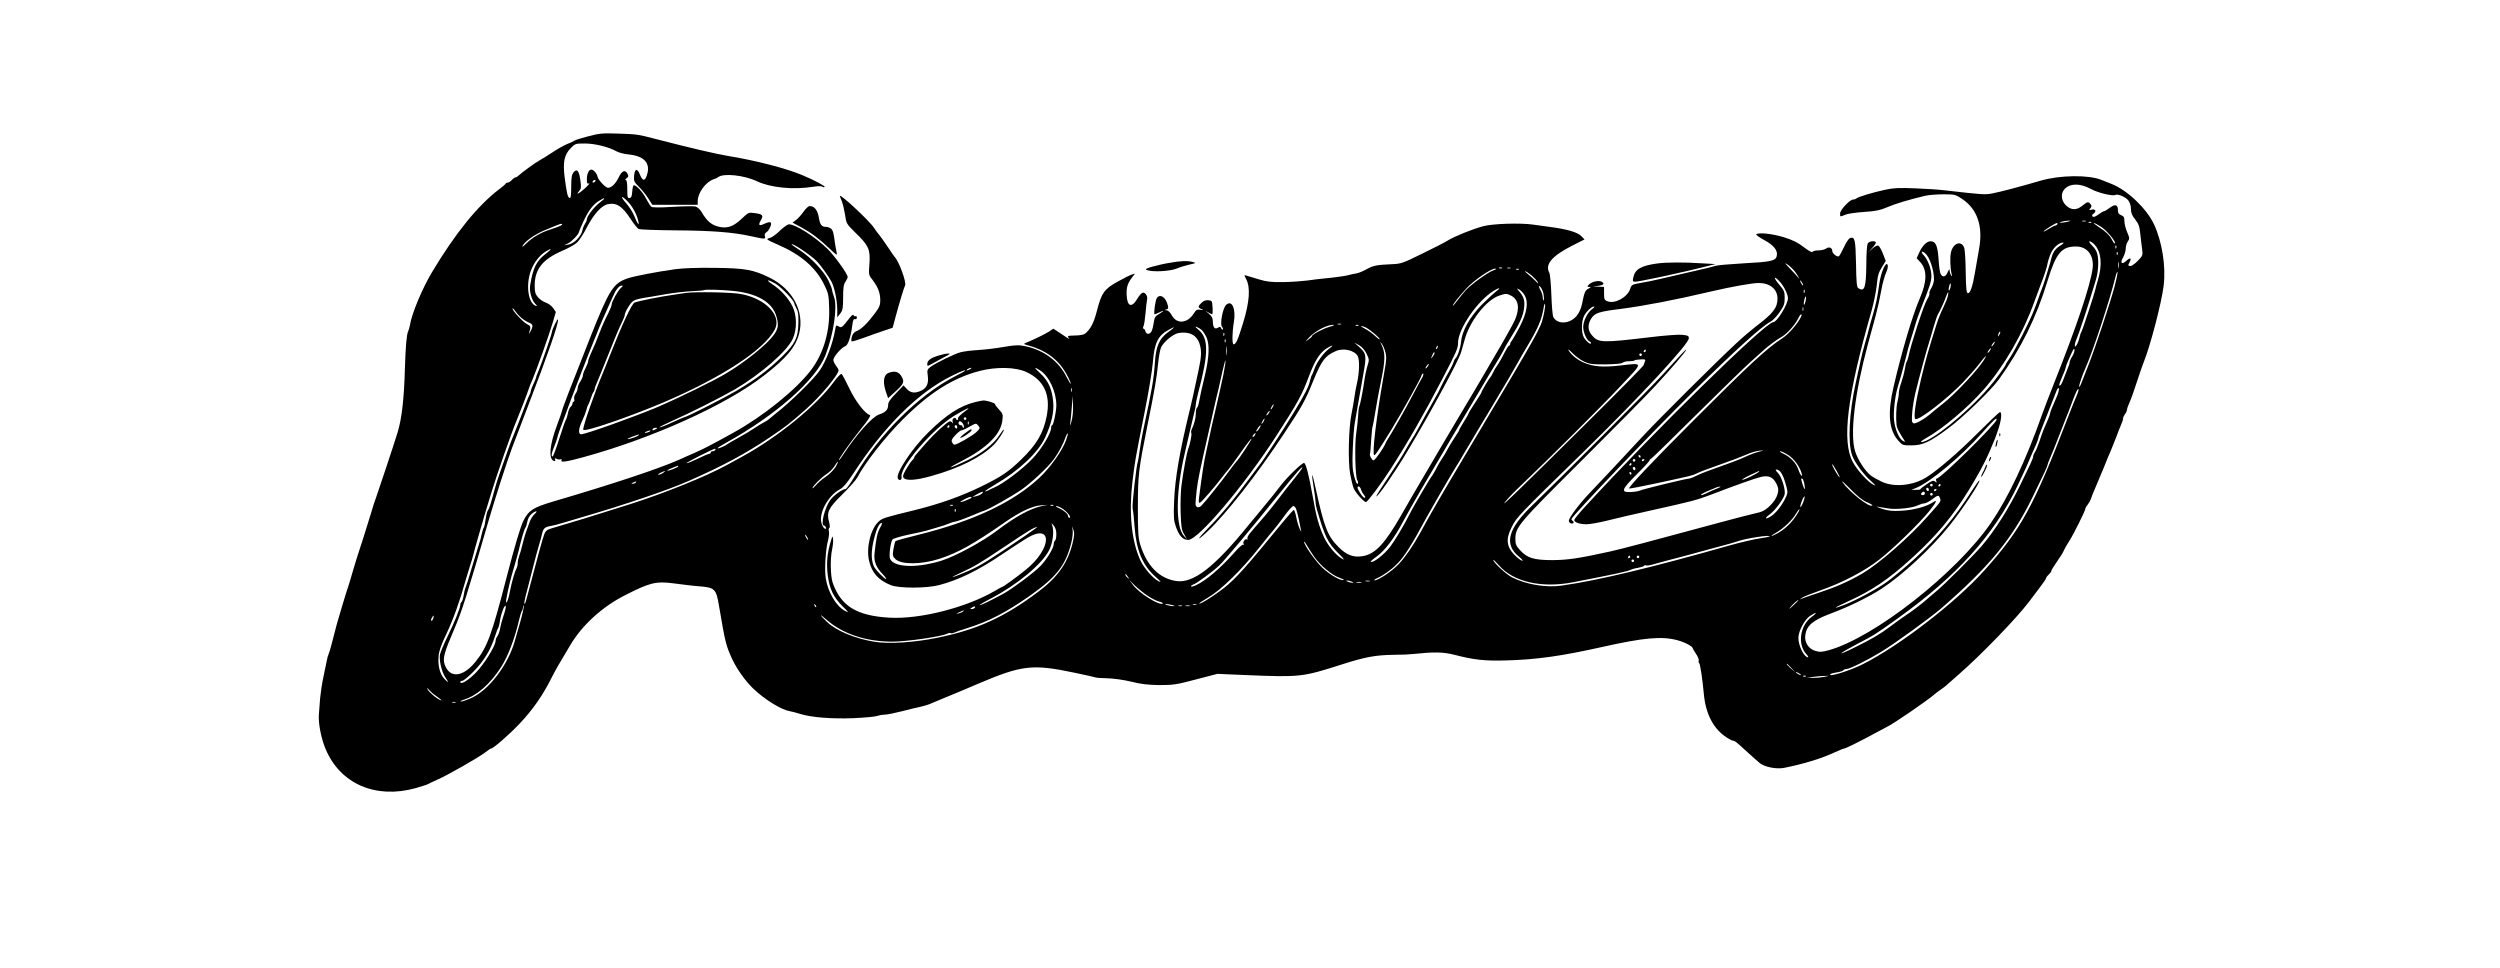 <?xml version="1.0" standalone="no"?>
<!DOCTYPE svg PUBLIC "-//W3C//DTD SVG 20010904//EN"
 "http://www.w3.org/TR/2001/REC-SVG-20010904/DTD/svg10.dtd">
<svg version="1.0" xmlns="http://www.w3.org/2000/svg"
 width="1917pt" height="742pt" viewBox="0 0 1917 742"
 preserveAspectRatio="xMidYMid meet">

<g transform="translate(0,742) scale(0.1,-0.1)"
fill="#000000" stroke="none">
<path d="M4511 6375 c-51 -13 -98 -28 -105 -33 -6 -5 -31 -17 -56 -26 -25 -10
-76 -39 -115 -65 -38 -25 -81 -52 -95 -59 -29 -15 -137 -93 -161 -116 -9 -9
-20 -16 -26 -16 -5 0 -18 -9 -28 -20 -10 -11 -24 -20 -31 -20 -7 0 -14 -3 -16
-7 -1 -5 -25 -25 -53 -46 -163 -125 -334 -336 -513 -635 -74 -124 -154 -315
-168 -402 -3 -19 -10 -42 -14 -50 -12 -22 -20 -118 -25 -280 -6 -234 -24 -391
-56 -495 -20 -68 -158 -482 -167 -505 -6 -14 -23 -65 -37 -115 -31 -103 -91
-291 -111 -350 -7 -22 -22 -71 -33 -110 -11 -38 -24 -83 -30 -100 -6 -16 -27
-84 -47 -150 -33 -109 -50 -169 -84 -305 -7 -25 -15 -54 -20 -65 -5 -11 -11
-31 -13 -45 -3 -14 -14 -68 -25 -121 -12 -53 -23 -129 -27 -170 -3 -41 -7 -99
-10 -129 -5 -67 18 -184 52 -264 112 -267 385 -385 691 -299 48 14 92 28 97
32 6 4 35 18 65 31 70 29 323 173 371 211 20 16 40 29 44 29 17 0 141 108 221
193 99 105 175 213 242 347 32 63 61 114 146 255 92 154 245 293 419 381 188
96 237 108 363 92 38 -5 85 -11 104 -13 19 -3 62 -7 95 -10 128 -10 136 -18
159 -154 47 -278 53 -301 100 -404 36 -77 102 -170 163 -228 87 -83 213 -161
278 -172 17 -3 52 -12 80 -21 86 -27 240 -39 406 -33 86 4 168 11 183 17 15 5
42 10 59 10 18 0 77 12 132 26 55 14 120 30 145 35 25 6 54 14 65 19 11 5 61
26 110 46 50 20 167 69 260 109 343 146 420 155 748 86 82 -17 152 -33 156
-35 4 -3 45 -6 92 -7 48 -1 126 -12 184 -26 75 -19 129 -25 215 -26 105 0 130
3 280 43 l165 43 210 -9 c430 -18 440 -16 750 83 173 55 251 70 390 72 60 0
127 3 149 6 159 17 232 16 315 -5 153 -40 237 -49 401 -44 229 6 423 33 735
103 321 72 457 84 577 52 59 -16 117 -47 118 -62 0 -3 12 -23 26 -44 14 -21
23 -44 20 -51 -3 -7 -1 -16 3 -18 8 -5 25 -118 36 -236 14 -156 75 -271 177
-336 21 -13 42 -24 48 -24 13 0 23 -8 109 -87 37 -34 80 -72 96 -85 38 -30
127 -47 185 -36 146 29 288 72 388 119 35 16 67 29 72 29 11 0 136 62 240 119
41 22 82 44 90 48 48 22 311 203 360 246 8 8 31 25 50 38 19 13 37 27 40 30 3
3 48 43 100 88 169 147 441 428 538 556 12 17 47 62 77 102 30 39 55 75 55 81
0 5 9 17 20 27 11 10 20 22 20 28 0 5 15 30 33 56 42 61 55 81 67 109 6 13 23
42 38 65 29 44 122 230 122 245 0 5 8 20 19 33 10 13 22 35 26 49 4 14 18 48
30 75 12 28 41 97 65 155 23 58 48 119 56 135 7 17 25 62 40 100 14 39 32 84
40 102 8 17 14 37 14 45 0 8 7 23 15 34 8 10 15 25 15 33 0 8 9 33 19 55 11
23 36 93 56 156 21 63 43 129 50 145 53 129 140 463 156 595 18 148 -12 337
-74 470 -57 121 -204 262 -326 310 -31 12 -65 26 -76 30 -97 41 -321 38 -470
-6 -164 -48 -309 -86 -368 -97 -57 -11 -69 -10 -367 24 -41 5 -143 12 -225 15
-122 5 -166 3 -230 -11 -96 -21 -206 -54 -219 -66 -6 -5 -17 -9 -26 -9 -25 0
-100 -79 -100 -106 0 -28 -2 -28 41 -10 19 8 84 17 144 21 89 6 123 13 176 36
60 26 169 59 292 88 26 6 88 11 138 11 87 0 93 -1 144 -35 117 -78 162 -209
131 -381 -8 -49 -23 -132 -32 -184 -18 -109 -38 -164 -56 -158 -10 4 -13 46
-15 164 -1 87 -6 171 -12 185 -22 58 -85 35 -101 -36 -9 -37 -6 -124 6 -170 4
-16 3 -17 -5 -5 -6 8 -11 24 -11 35 -1 15 -5 11 -15 -12 -16 -37 -39 -43 -54
-14 -6 10 -13 61 -16 112 -7 105 -22 139 -61 139 -30 0 -64 -34 -89 -90 l-18
-40 26 -28 c55 -59 55 -149 -2 -280 -56 -129 -138 -406 -202 -682 -46 -199
-35 -325 35 -406 33 -38 35 -39 102 -39 87 0 142 25 285 132 115 86 324 288
386 373 169 235 287 473 373 755 66 215 107 265 219 265 88 0 140 -70 127
-170 -18 -132 -121 -440 -296 -880 -34 -85 -74 -191 -90 -235 -124 -352 -261
-642 -393 -834 -264 -385 -895 -880 -1245 -977 -51 -14 -69 -15 -101 -5 -53
15 -86 66 -78 121 10 74 57 114 199 167 136 51 286 124 386 189 160 104 379
308 520 483 98 122 240 336 230 347 -3 2 -29 -34 -59 -81 -125 -198 -256 -354
-438 -520 -72 -66 -168 -145 -212 -177 -81 -58 -241 -144 -334 -179 -88 -33
-73 -20 28 26 191 87 312 168 491 330 188 170 315 320 439 521 68 109 129 221
162 299 39 90 47 111 66 168 25 71 32 137 15 137 -6 0 -85 -75 -176 -166 -143
-143 -304 -282 -390 -335 -102 -63 -245 -77 -340 -33 -30 14 -69 36 -86 49
-41 32 -97 117 -118 182 -42 128 -5 445 97 823 19 69 46 168 60 220 14 52 33
138 42 190 9 52 26 114 37 138 11 24 17 50 13 60 -13 34 -52 -54 -65 -147 -15
-108 -24 -148 -49 -236 -12 -38 -26 -90 -32 -115 -6 -25 -19 -72 -29 -105 -10
-33 -26 -96 -35 -140 -9 -44 -25 -118 -36 -165 -50 -229 -61 -454 -27 -551 18
-52 87 -146 143 -196 40 -36 44 -42 19 -29 -41 20 -122 110 -156 172 -87 161
-45 505 144 1164 16 58 33 141 38 185 9 90 14 104 47 157 l23 37 -22 57 c-12
31 -28 58 -35 61 -8 3 -29 -7 -46 -23 l-32 -29 33 36 c18 19 29 38 26 42 -14
14 -53 7 -63 -11 -5 -10 -10 -82 -10 -160 -2 -178 -13 -212 -61 -182 -12 7
-16 43 -18 189 -4 187 -9 209 -47 195 -10 -4 -30 -35 -46 -70 -16 -34 -33 -66
-39 -69 -13 -8 -50 22 -50 40 0 25 -25 36 -46 20 -10 -8 -38 -15 -61 -15 -23
0 -43 -5 -45 -12 -2 -6 -30 9 -65 36 -46 36 -84 55 -154 77 -88 27 -196 39
-212 22 -4 -3 23 -23 60 -43 75 -40 108 -82 97 -124 -9 -36 -43 -44 -254 -55
-102 -6 -199 -14 -215 -19 -27 -9 -98 -26 -275 -66 -36 -8 -103 -24 -150 -35
-47 -11 -115 -25 -152 -31 -64 -11 -68 -14 -78 -46 -22 -64 -117 -116 -174
-94 -23 8 -26 15 -26 60 l0 50 -47 2 c-48 1 -48 1 -8 5 50 5 64 18 36 33 -25
13 -81 -1 -101 -26 -10 -11 -9 -14 6 -14 16 0 15 -2 -5 -13 -26 -13 -32 -27
-50 -118 -7 -34 -23 -69 -41 -91 -52 -63 -148 -68 -179 -9 -6 10 -12 86 -15
169 -3 84 -10 161 -16 171 -34 64 19 127 173 206 l97 49 -25 26 c-28 29 -108
53 -240 70 -44 6 -102 14 -130 18 -99 14 -306 7 -380 -12 -83 -22 -224 -79
-275 -111 -20 -13 -108 -58 -195 -100 -152 -75 -161 -78 -239 -81 -110 -5
-137 -10 -190 -40 -25 -14 -58 -27 -73 -30 -15 -2 -39 -7 -53 -11 -14 -3 -29
-7 -35 -8 -5 0 -30 -4 -55 -8 -25 -4 -72 -9 -105 -12 -33 -3 -92 -10 -131 -16
-39 -5 -122 -11 -185 -12 -94 -1 -127 3 -189 22 -41 12 -83 25 -93 28 -18 6
-18 5 -1 -28 33 -62 26 -172 -23 -332 -41 -134 -55 -167 -74 -167 -12 0 -11
91 2 168 18 104 -15 178 -60 133 -25 -25 -48 -146 -31 -166 7 -9 10 -18 7 -22
-4 -3 -9 1 -13 10 -5 13 -9 14 -25 4 -25 -15 -39 3 -39 50 0 23 -8 39 -32 59
-27 21 -28 24 -6 10 15 -9 30 -16 33 -16 3 0 5 24 3 53 -3 49 -5 52 -32 55
-19 2 -36 -4 -52 -19 -30 -28 -30 -37 -1 -49 19 -9 18 -10 -8 -5 -25 4 -33 0
-50 -27 -49 -79 -132 -86 -170 -15 -12 22 -28 37 -40 38 -18 1 -18 2 -2 6 15
4 17 11 12 31 -15 62 -57 91 -83 59 -13 -15 -28 -127 -18 -127 4 0 20 7 36 15
41 21 38 12 -3 -13 -29 -16 -35 -27 -40 -66 -4 -26 -11 -56 -17 -66 -14 -26
-40 -26 -47 0 -3 11 -9 20 -15 20 -5 0 -5 7 0 18 5 9 12 55 16 102 4 47 9 94
12 105 6 26 -17 58 -36 50 -9 -3 -28 -26 -42 -50 -42 -69 -76 -54 -79 37 -2
54 7 84 39 127 l25 33 -24 -7 c-13 -4 -62 -28 -108 -54 -103 -57 -124 -86
-158 -217 -23 -91 -44 -136 -83 -174 -18 -17 -37 -22 -102 -23 -40 -1 -45 -3
-35 -16 14 -17 10 -15 -63 34 l-53 35 -31 -21 c-29 -19 -116 -62 -176 -86 -24
-10 -24 -11 19 -23 130 -35 226 -107 287 -215 19 -34 34 -68 34 -76 0 -7 -14
16 -32 51 -60 121 -174 205 -314 235 -54 11 -76 10 -166 -5 -56 -10 -146 -21
-198 -24 -52 -3 -113 -11 -135 -17 -47 -13 -183 -79 -227 -110 -28 -21 -30
-25 -24 -70 8 -59 -7 -93 -49 -114 -49 -23 -82 -19 -111 12 l-26 28 -59 -62
c-45 -46 -59 -68 -59 -90 0 -35 -21 -56 -71 -72 -51 -17 -171 -151 -274 -308
-15 -24 -30 -43 -32 -43 -11 0 79 129 171 244 57 70 76 101 65 104 -38 12
-110 106 -157 205 -27 57 -54 107 -59 110 -5 3 -32 -24 -59 -61 -131 -181
-431 -425 -704 -574 -36 -20 -87 -48 -113 -62 -164 -90 -479 -217 -752 -304
-252 -80 -466 -146 -578 -178 -51 -14 -61 -21 -73 -49 -12 -29 -55 -186 -125
-454 -10 -41 -21 -77 -24 -79 -10 -11 -4 26 21 118 14 52 34 131 45 175 11 44
28 109 39 145 11 36 23 79 26 95 9 42 21 54 63 61 20 3 70 16 111 29 41 12
102 30 135 40 328 96 656 207 815 277 266 117 440 211 628 338 124 84 149 104
276 216 108 96 246 261 246 295 0 6 -9 22 -20 36 -11 14 -20 34 -20 44 0 23
64 96 91 104 21 7 43 71 54 158 5 42 11 54 21 50 9 -3 14 1 14 12 0 9 -4 14
-9 11 -5 -4 -12 0 -15 6 -3 9 -13 3 -28 -16 -62 -79 -65 -82 -87 -69 -19 12
-21 10 -27 -25 -18 -106 -68 -239 -118 -312 -44 -66 -231 -249 -333 -327 -15
-12 -37 -30 -48 -40 -11 -10 -33 -25 -50 -33 -16 -8 -50 -29 -75 -46 -25 -17
-76 -48 -115 -69 -38 -21 -77 -43 -85 -49 -20 -16 -72 -38 -77 -33 -2 3 27 22
64 42 381 210 692 484 763 673 63 164 92 366 66 443 -9 24 -16 50 -16 57 0 7
-12 39 -27 70 -35 72 -135 178 -218 232 -36 23 -65 44 -65 46 0 16 141 -77
191 -127 28 -27 96 -122 115 -159 24 -47 43 -142 44 -214 l0 -59 23 29 c19 25
22 40 22 124 0 74 4 100 18 120 9 13 17 30 17 36 0 23 -99 161 -156 217 -96
93 -243 187 -294 187 -11 0 -42 -22 -70 -49 -27 -27 -62 -52 -76 -55 -34 -9
-30 -12 61 -52 174 -75 289 -174 353 -303 35 -71 37 -81 40 -187 6 -177 -44
-345 -138 -470 -114 -151 -364 -353 -595 -481 -178 -98 -221 -121 -305 -158
-47 -20 -98 -43 -115 -51 -157 -69 -495 -182 -965 -320 -151 -45 -186 -67
-225 -144 -24 -47 -68 -196 -130 -435 -116 -449 -149 -539 -242 -653 -96 -117
-198 -124 -234 -15 -15 46 -2 92 71 262 62 144 98 257 270 851 48 164 137 441
176 545 15 39 71 185 124 325 154 401 231 623 229 659 -1 19 -47 -77 -48 -99
-1 -16 -83 -252 -107 -307 -8 -17 -14 -35 -14 -40 -1 -4 -9 -26 -20 -48 -11
-22 -19 -46 -20 -53 0 -7 -4 -20 -10 -30 -5 -9 -16 -35 -24 -57 -18 -50 -93
-243 -105 -270 -9 -19 -42 -111 -96 -265 -15 -41 -33 -97 -40 -125 -30 -112
-44 -157 -54 -168 -5 -7 -13 -37 -17 -67 -4 -30 -10 -59 -14 -65 -4 -5 -11
-26 -15 -45 -3 -19 -15 -62 -26 -95 -10 -33 -35 -114 -55 -180 -19 -66 -39
-129 -44 -140 -5 -11 -12 -39 -15 -62 -4 -24 -11 -45 -16 -49 -5 -3 -9 -12 -9
-20 0 -24 -46 -139 -101 -250 -27 -55 -51 -114 -55 -131 -9 -43 13 -136 41
-177 29 -43 25 -46 -9 -10 -33 36 -50 102 -43 172 3 41 20 89 60 172 52 110
102 248 147 410 12 41 28 93 35 115 8 22 18 58 24 80 5 22 23 87 40 145 17 58
36 123 42 145 6 22 17 58 24 80 7 22 23 74 35 115 35 117 156 465 191 545 18
42 87 221 94 245 4 14 16 43 26 65 26 58 133 357 159 447 l22 76 -21 31 c-12
16 -37 35 -56 41 -19 6 -46 25 -60 41 -21 25 -25 41 -25 90 0 125 61 201 209
265 47 20 100 49 116 65 17 16 51 68 75 116 54 103 113 169 163 178 66 13 110
-17 176 -119 23 -35 50 -68 59 -72 9 -4 134 -9 277 -10 283 -2 440 -14 579
-44 113 -25 119 -25 111 -1 -4 12 0 23 9 28 22 12 47 66 36 77 -5 5 -23 2 -45
-8 -45 -22 -54 -14 -31 25 22 38 15 47 -47 55 -46 7 -48 6 -101 -44 -59 -56
-104 -73 -162 -63 -65 12 -101 41 -146 118 -11 18 -31 36 -46 40 -14 3 -93 2
-175 -3 -99 -6 -154 -6 -163 1 -7 6 -25 34 -41 64 -26 50 -73 101 -93 101 -5
0 -10 -21 -12 -47 -2 -36 -7 -49 -20 -51 -16 -3 -18 5 -18 67 0 48 -4 71 -12
71 -6 0 -4 6 6 13 16 11 17 17 7 36 -18 33 -43 22 -68 -31 -22 -46 -55 -78
-81 -78 -18 0 -76 61 -80 85 -5 25 -31 55 -48 55 -19 0 -34 -33 -34 -75 0 -31
3 -36 17 -31 9 4 -5 -13 -32 -38 -48 -43 -75 -55 -42 -18 13 15 15 28 7 81
-10 73 -26 91 -52 60 -14 -17 -18 -40 -18 -111 0 -65 -3 -89 -12 -86 -15 5
-22 34 -38 156 -15 118 -4 175 46 226 34 35 37 36 108 36 78 0 185 -27 243
-60 18 -10 60 -21 93 -24 121 -12 171 -68 140 -160 -15 -47 -33 -45 -53 5 -20
52 -41 47 -45 -11 -3 -38 1 -46 35 -80 21 -20 54 -60 72 -88 l33 -52 174 0
174 0 0 29 c0 63 63 148 123 167 12 3 27 11 34 16 40 32 200 15 298 -32 105
-49 277 -66 430 -42 34 6 65 6 71 1 6 -5 14 -6 17 -2 7 6 -75 50 -168 89 -121
52 -359 114 -575 149 -95 16 -283 60 -550 129 -142 37 -144 37 -290 42 -120 4
-145 2 -229 -21z m54 -345 c-3 -5 -11 -10 -16 -10 -6 0 -7 5 -4 10 3 6 11 10
16 10 6 0 7 -4 4 -10z m11470 -60 c50 -28 167 -56 185 -45 18 11 79 -15 100
-42 12 -16 20 -41 20 -65 0 -30 8 -50 33 -81 26 -34 33 -53 39 -112 4 -38 10
-91 14 -117 6 -45 4 -49 -33 -88 -22 -22 -47 -40 -56 -40 -20 0 -21 4 -6 32
16 30 2 35 -25 9 -36 -34 -52 -18 -26 25 11 20 20 50 20 67 0 18 7 43 16 55
15 22 14 27 -5 72 -12 27 -21 65 -21 85 0 29 -5 37 -25 45 -19 7 -25 17 -25
40 0 42 -22 47 -63 16 -19 -14 -38 -26 -44 -26 -5 0 -24 -11 -43 -25 -23 -17
-37 -22 -44 -15 -7 7 -4 14 9 23 23 18 12 37 -18 29 -20 -5 -21 -4 -8 11 11
14 11 20 1 32 -17 20 -24 19 -57 -8 -38 -32 -71 -39 -103 -22 -62 32 -79 108
-34 150 44 41 119 39 199 -5z m-11221 -96 c35 -36 68 -96 80 -147 11 -45 -7
-24 -29 34 -11 28 -40 74 -63 100 -50 56 -40 67 12 13z m-212 -5 c-44 -32
-102 -107 -102 -131 0 -7 -6 -22 -14 -33 -7 -11 -17 -34 -20 -51 -10 -47 -64
-102 -106 -109 l-35 -6 31 15 c27 12 84 72 84 89 0 3 15 39 34 80 38 82 75
131 121 158 48 30 53 22 7 -12z m11253 -149 c-16 -4 -39 -8 -50 -8 -16 0 -15
2 5 8 14 4 36 8 50 8 22 0 22 -1 -5 -8z m138 3 c-7 -2 -19 -2 -25 0 -7 3 -2 5
12 5 14 0 19 -2 13 -5z m44 -9 c-3 -3 -12 -4 -19 -1 -8 3 -5 6 6 6 11 1 17 -2
13 -5z m-11737 -24 c-8 -5 -45 -19 -81 -30 -75 -24 -138 -61 -188 -111 -24
-24 -31 -27 -22 -11 18 33 97 88 171 118 36 14 79 32 95 39 32 14 49 10 25 -5z
m11475 10 c-3 -5 -11 -10 -16 -10 -5 0 -27 -11 -49 -25 -22 -14 -40 -23 -40
-20 0 7 91 65 103 65 4 0 5 -4 2 -10z m339 -21 c44 -30 114 -114 103 -126 -3
-3 -13 9 -21 26 -20 38 -48 65 -105 102 -25 16 -40 29 -35 29 6 0 32 -14 58
-31z m-52 -136 c51 -55 60 -155 24 -273 -9 -30 -18 -62 -19 -70 -4 -25 -99
-314 -107 -325 -4 -5 -11 -26 -15 -45 -4 -19 -14 -44 -21 -55 -13 -18 -14 -18
-14 -1 0 10 6 32 14 49 16 37 73 207 106 317 12 41 29 95 37 120 20 60 27 138
19 194 -5 34 -17 56 -42 81 -19 19 -29 35 -21 35 7 0 25 -12 39 -27z m-257 -2
c-44 -27 -62 -51 -75 -101 -6 -25 -15 -56 -20 -70 -4 -14 -15 -50 -24 -80 -9
-30 -21 -64 -25 -75 -5 -11 -21 -54 -35 -95 -36 -100 -42 -115 -116 -265 -36
-71 -79 -151 -97 -177 -18 -26 -33 -50 -33 -53 0 -10 -78 -117 -130 -177 -165
-192 -446 -419 -517 -418 -10 0 5 13 32 28 127 70 324 236 447 376 156 179
298 424 387 671 18 50 41 110 50 135 24 59 51 145 51 158 0 6 9 36 20 66 21
54 64 95 100 96 8 0 2 -8 -15 -19z m422 -23 c-3 -8 -6 -5 -6 6 -1 11 2 17 5
13 3 -3 4 -12 1 -19z m-12038 -41 c-76 -57 -102 -110 -124 -246 -7 -44 11
-110 38 -139 17 -18 18 -22 4 -17 -58 23 -76 162 -36 270 23 62 67 118 114
147 48 29 50 21 4 -15z m10573 1 c34 -28 68 -128 68 -200 0 -18 -9 -48 -20
-66 -11 -18 -18 -37 -15 -42 3 -5 -5 -26 -18 -47 -25 -40 -124 -343 -142 -433
-4 -19 -11 -39 -15 -45 -4 -5 -10 -31 -14 -56 -4 -26 -16 -71 -26 -100 -11
-30 -20 -67 -20 -84 0 -17 -5 -46 -10 -65 -10 -34 -13 -126 -7 -181 3 -22 18
-52 60 -117 7 -11 5 -12 -11 -3 -30 16 -62 91 -69 163 -5 59 7 173 27 243 5
17 18 62 29 100 11 39 27 102 37 140 9 39 24 95 34 125 10 30 25 82 35 115 9
33 31 94 47 135 63 156 78 202 78 243 0 53 -26 124 -59 160 -25 27 -18 38 11
15z m1475 -10 c-3 -8 -6 -5 -6 6 -1 11 2 17 5 13 3 -3 4 -12 1 -19z m10 -100
c-2 -13 -4 -5 -4 17 -1 22 1 32 4 23 2 -10 2 -28 0 -40z m-2483 -31 c27 -37
45 -72 22 -42 -9 11 -38 42 -64 69 -38 40 -41 45 -14 27 17 -12 43 -37 56 -54z
m-2247 27 c-3 -3 -12 -4 -19 -1 -8 3 -5 6 6 6 11 1 17 -2 13 -5z m66 -1 c-7
-2 -19 -2 -25 0 -7 3 -2 5 12 5 14 0 19 -2 13 -5z m-134 -17 c-40 -14 -171
-109 -210 -152 -15 -16 -43 -51 -63 -77 -20 -27 -36 -45 -36 -41 0 11 49 73
105 133 57 62 187 151 219 151 14 -1 10 -5 -15 -14z m198 8 c-3 -3 -12 -4 -19
-1 -8 3 -5 6 6 6 11 1 17 -2 13 -5z m96 -45 c20 -17 42 -40 48 -52 8 -16 3
-13 -17 9 -16 16 -42 40 -58 52 -16 12 -25 22 -20 22 5 0 26 -14 47 -31z
m4472 -85 c-38 -139 -144 -458 -199 -599 -26 -66 -52 -133 -58 -148 -6 -15
-13 -26 -15 -23 -5 4 26 96 47 141 54 118 190 529 232 705 6 25 13 40 15 33 2
-7 -8 -56 -22 -109z m-2570 39 c33 -35 65 -99 65 -130 0 -46 -84 -183 -112
-183 -61 0 -917 -840 -1445 -1417 -43 -46 -79 -91 -81 -99 -5 -18 39 -34 94
-34 25 0 98 13 162 29 64 16 212 51 327 76 312 69 361 82 460 120 190 73 342
127 388 138 60 14 94 -1 120 -55 15 -31 16 -43 7 -78 -15 -55 -85 -126 -137
-138 -54 -12 -201 -50 -318 -82 -516 -140 -744 -200 -825 -218 -240 -53 -326
-66 -445 -67 -143 0 -195 16 -249 76 -30 33 -36 46 -36 84 0 94 20 117 505
600 249 248 504 506 567 575 126 136 238 268 238 278 0 7 -22 -15 -185 -195
-94 -103 -770 -781 -992 -995 -191 -182 -222 -301 -106 -396 21 -17 33 -31 28
-32 -20 0 -82 59 -99 94 -24 50 -20 91 16 165 36 74 55 93 548 574 437 427
809 828 810 873 0 19 -7 22 -52 27 -29 3 -141 -6 -248 -19 -370 -44 -394 -43
-445 17 -30 37 -32 80 -5 124 28 45 56 55 225 76 185 24 419 69 695 134 159
37 316 65 366 65 86 0 143 -47 144 -118 0 -72 -33 -115 -167 -216 -34 -26
-102 -84 -150 -129 -157 -146 -592 -579 -711 -707 -182 -196 -341 -366 -415
-443 -78 -82 -157 -187 -157 -210 0 -8 7 -17 15 -20 17 -7 30 9 15 18 -5 3
-10 10 -10 15 0 19 620 668 937 980 317 313 524 500 589 533 17 9 48 41 70 73
33 48 39 64 39 109 0 48 -4 58 -43 104 -45 53 -42 72 3 24z m175 -13 c6 -11 8
-20 6 -20 -3 0 -10 9 -16 20 -6 11 -8 20 -6 20 3 0 10 -9 16 -20z m1136 -36
c-4 -14 -9 -24 -12 -21 -3 2 -2 17 2 31 3 15 9 25 11 22 3 -3 2 -17 -1 -32z
m-3120 -50 c3 -18 4 -39 1 -46 -3 -7 -6 1 -7 17 0 17 -7 41 -15 55 -19 33 -19
50 0 26 8 -11 18 -34 21 -52z m-361 24 c-16 -12 -66 -58 -110 -102 -94 -95
-155 -204 -162 -289 -4 -46 -27 -113 -44 -127 -4 -3 -10 -16 -14 -29 -4 -13
-21 -47 -37 -75 -17 -28 -41 -75 -55 -104 -13 -29 -36 -74 -52 -100 -15 -26
-47 -83 -71 -127 -65 -119 -76 -140 -106 -187 -15 -24 -39 -63 -52 -88 -13
-25 -69 -112 -123 -194 -55 -81 -98 -150 -96 -152 9 -9 139 178 239 346 172
286 390 688 412 760 4 14 16 55 26 92 39 146 167 309 268 342 47 16 54 16 85
1 61 -29 73 -97 34 -187 -13 -29 -57 -109 -97 -178 -40 -69 -104 -179 -143
-245 -38 -66 -109 -185 -157 -265 -47 -80 -120 -201 -160 -270 -40 -69 -110
-187 -154 -262 -45 -76 -115 -197 -156 -269 -131 -230 -206 -310 -305 -324
-68 -11 -121 10 -180 69 -85 85 -111 151 -177 453 -12 57 -23 101 -26 99 -2
-2 3 -44 11 -93 8 -48 15 -99 15 -113 0 -14 5 -41 11 -60 60 -206 82 -251 163
-332 46 -46 53 -56 28 -42 -46 27 -105 97 -136 161 -40 86 -62 163 -89 321
-28 157 -52 252 -66 252 -18 0 -137 -116 -184 -180 -26 -35 -77 -99 -140 -174
-27 -32 -72 -87 -99 -120 -265 -327 -427 -452 -559 -431 -130 21 -223 116
-274 280 -15 51 -18 95 -18 290 1 246 5 284 75 631 52 255 69 355 80 462 5 56
16 115 24 131 23 43 91 99 131 107 84 15 143 -15 164 -85 16 -54 14 -95 -9
-202 -44 -209 -51 -236 -65 -294 -80 -329 -114 -526 -122 -705 -5 -130 -3
-151 15 -203 24 -67 53 -97 93 -97 77 0 428 415 675 797 166 257 197 314 250
456 47 124 84 183 139 217 45 28 56 25 15 -5 -41 -30 -95 -105 -111 -154 -6
-20 -15 -40 -19 -46 -4 -5 -11 -26 -15 -45 -10 -45 -38 -101 -123 -241 -71
-117 -239 -375 -261 -400 -6 -8 -47 -62 -90 -120 -107 -146 -209 -269 -305
-366 -90 -92 -96 -112 -9 -30 146 137 385 443 587 749 143 216 163 253 226
408 65 158 91 192 173 228 60 26 143 6 168 -39 15 -29 13 -121 -4 -199 -9 -36
-18 -90 -22 -120 -4 -30 -14 -84 -21 -120 -23 -107 -29 -371 -11 -465 8 -44
20 -92 26 -107 12 -33 79 -108 95 -108 12 1 118 142 187 250 131 203 258 424
399 695 109 209 120 234 120 275 0 107 148 324 275 401 41 26 57 23 20 -3z
m215 -31 c32 -52 20 -132 -36 -242 -26 -49 -53 -97 -60 -106 -8 -8 -14 -21
-14 -27 0 -7 -4 -12 -8 -12 -5 0 -21 -26 -37 -57 -15 -32 -38 -71 -49 -88 -12
-16 -29 -43 -36 -60 -8 -16 -17 -32 -20 -35 -10 -9 -70 -110 -70 -118 0 -4
-23 -41 -50 -82 -27 -41 -50 -78 -50 -82 0 -4 -16 -32 -35 -62 -19 -30 -35
-58 -35 -62 0 -4 -17 -32 -38 -63 -20 -31 -44 -69 -52 -86 -8 -16 -23 -43 -35
-60 -25 -37 -38 -60 -61 -105 -10 -19 -21 -37 -24 -40 -8 -6 -138 -228 -162
-275 -51 -102 -123 -222 -160 -270 -47 -59 -118 -115 -146 -115 -9 0 9 17 38
38 69 48 141 143 215 284 33 61 91 164 128 227 38 64 79 134 92 156 21 37 254
432 275 465 5 8 48 80 95 160 47 80 91 154 98 164 48 78 74 123 80 137 3 10
28 53 55 96 64 101 91 161 98 217 8 57 0 87 -33 127 -25 30 -26 31 -5 20 13
-7 32 -27 42 -44z m2147 21 c-3 -8 -6 -5 -6 6 -1 11 2 17 5 13 3 -3 4 -12 1
-19z m1099 -28 c-3 -17 -20 -58 -37 -93 -17 -34 -39 -89 -49 -122 -63 -200
-82 -267 -119 -420 -43 -182 -60 -298 -44 -308 24 -15 246 156 368 284 44 46
100 110 124 142 43 56 61 73 42 40 -41 -75 -228 -276 -326 -351 -33 -26 -69
-55 -80 -65 -48 -44 -125 -89 -141 -83 -15 6 -16 17 -11 84 3 42 15 113 26
157 29 118 88 336 105 386 7 24 24 78 35 119 12 41 26 82 31 90 16 25 47 93
61 133 16 45 24 48 15 7z m-1091 -40 c-4 -17 -9 -29 -12 -26 -3 2 -2 19 2 36
4 17 9 29 12 26 3 -2 2 -19 -2 -36z m-2010 -113 c-25 -101 -15 -85 -582 -1037
-214 -360 -268 -452 -365 -630 -53 -96 -113 -183 -164 -237 -50 -53 -155 -123
-183 -123 -9 1 -1 7 16 15 47 20 113 67 157 112 55 56 111 144 224 354 41 75
172 301 214 369 19 30 60 98 90 150 31 52 80 136 110 185 30 50 67 110 81 135
84 138 200 337 206 350 3 8 39 70 79 137 75 125 105 197 118 280 4 26 10 40
12 30 2 -10 -4 -51 -13 -90z m372 52 c-35 -26 -67 -92 -67 -137 0 -39 27 -101
47 -109 7 -3 13 -9 13 -14 0 -16 -37 13 -54 42 -21 35 -21 121 0 165 17 35 58
74 78 74 6 0 -1 -10 -17 -21z m1620 -11 c-3 -7 -5 -2 -5 12 0 14 2 19 5 13 2
-7 2 -19 0 -25z m-9832 -53 c17 -15 42 -31 57 -37 36 -13 39 -27 16 -68 -10
-19 -16 -26 -12 -15 16 50 16 54 -14 69 -32 17 -112 102 -112 120 0 6 8 -1 18
-16 10 -15 31 -39 47 -53z m9814 3 c-30 -58 -96 -132 -145 -164 -115 -74 -250
-199 -679 -629 -318 -318 -501 -512 -493 -521 3 -2 99 16 214 41 269 58 274
59 309 77 17 9 95 38 175 66 80 28 170 62 201 76 31 14 76 28 100 30 24 2 35
2 24 -1 -44 -9 -93 -27 -150 -54 -33 -15 -115 -46 -182 -69 -67 -23 -143 -52
-170 -66 -26 -13 -54 -24 -62 -24 -21 0 -354 -81 -377 -92 -11 -5 -42 -10 -69
-11 -79 -3 -72 18 44 134 56 55 101 105 101 110 0 5 3 9 8 9 4 0 160 152 347
338 187 185 378 371 424 412 46 41 89 80 95 85 34 32 106 85 141 104 40 23
104 95 126 144 7 15 16 27 21 27 5 0 3 -10 -3 -22z m-3526 -55 c-7 -2 -19 -2
-25 0 -7 3 -2 5 12 5 14 0 19 -2 13 -5z m-85 -18 c-49 -13 -138 -60 -138 -73
0 -4 -13 -16 -28 -26 -27 -19 -26 -19 3 13 49 53 140 101 190 100 11 -1 -1 -7
-27 -14z m219 9 c-3 -3 -12 -4 -19 -1 -8 3 -5 6 6 6 11 1 17 -2 13 -5z m-1204
-33 c10 -8 28 -35 39 -59 24 -54 20 -151 -12 -287 -26 -108 -39 -169 -47 -213
-3 -18 -9 -35 -14 -38 -5 -3 -9 -21 -9 -41 0 -36 -14 -91 -32 -126 -5 -10 -6
-22 -3 -27 6 -9 -10 -89 -25 -125 -9 -23 -35 -162 -50 -274 -6 -41 -9 -134 -7
-207 4 -114 7 -137 27 -171 l22 -38 -24 26 c-65 70 -62 344 7 634 8 33 21 94
31 135 9 41 25 108 35 149 11 41 19 83 19 94 0 10 9 51 19 90 80 301 80 417
-3 482 -20 17 -24 23 -11 19 11 -4 28 -14 38 -23z m1260 18 c34 -18 107 -79
107 -90 0 -6 -16 6 -36 25 -20 19 -55 44 -77 55 -23 12 -36 21 -29 21 7 0 23
-5 35 -11z m-1473 -2 c0 -2 -19 -17 -43 -34 -67 -49 -93 -108 -101 -229 -9
-136 -20 -198 -91 -529 -8 -38 -20 -106 -26 -150 -6 -44 -12 -82 -14 -86 -10
-16 -46 -335 -40 -358 4 -14 11 -78 15 -141 14 -183 61 -295 162 -384 40 -36
46 -44 22 -33 -44 22 -112 101 -140 161 -68 148 -89 366 -60 606 19 155 18
152 92 525 31 153 60 330 65 393 11 145 40 201 124 245 33 18 35 19 35 14z
m6331 -54 c-12 -20 -14 -14 -5 12 4 9 9 14 11 11 3 -2 0 -13 -6 -23z m-5944
-5 c-3 -8 -6 -5 -6 6 -1 11 2 17 5 13 3 -3 4 -12 1 -19z m10 -50 c-3 -8 -6 -5
-6 6 -1 11 2 17 5 13 3 -3 4 -12 1 -19z m1223 -68 c14 -48 13 -61 -10 -191
-56 -316 -91 -609 -72 -609 9 0 28 29 129 192 86 141 233 405 233 419 0 4 4
11 10 14 10 6 3 -21 -10 -40 -4 -5 -34 -62 -68 -126 -50 -97 -156 -283 -192
-339 -6 -8 -13 -22 -16 -30 -17 -40 -80 -130 -92 -130 -12 0 -33 39 -27 50 2
3 6 49 9 104 4 54 8 102 11 105 2 4 11 52 20 107 8 54 29 166 46 249 32 157
32 208 3 270 -14 27 -14 28 1 10 8 -10 20 -35 25 -55z m4668 50 c-7 -10 -14
-17 -17 -15 -4 4 18 35 25 35 2 0 -1 -9 -8 -20z m-4810 -71 c21 -43 22 -49 9
-90 -8 -24 -20 -80 -26 -124 -12 -82 -29 -169 -39 -195 -3 -8 -7 -40 -8 -70
-2 -30 -8 -89 -14 -130 -14 -88 -8 -343 8 -363 6 -7 7 -19 3 -26 -5 -8 -14 10
-26 52 -14 54 -17 92 -12 214 3 81 10 173 16 203 5 30 17 98 26 150 9 52 26
152 39 222 26 144 24 158 -37 212 l-32 29 35 -19 c22 -12 43 -36 58 -65z
m-1071 -6 c-2 -16 -4 -3 -4 27 0 30 2 43 4 28 2 -16 2 -40 0 -55z m1616 52
c-3 -9 -8 -14 -10 -11 -3 3 -2 9 2 15 9 16 15 13 8 -4z m1124 -108 c42 -19 64
-22 166 -21 74 1 123 6 130 13 6 6 27 11 47 11 20 0 39 3 43 6 3 4 24 7 47 8
33 2 40 0 34 -13 -3 -9 -8 -23 -11 -31 -2 -8 -190 -199 -418 -425 -540 -536
-686 -677 -644 -624 18 24 74 82 124 129 205 195 618 606 762 760 178 189 179
178 -7 157 -130 -15 -207 -8 -279 24 -48 21 -95 60 -114 94 -5 11 8 1 31 -23
23 -23 63 -53 89 -65z m3111 83 c-7 -10 -14 -17 -17 -15 -4 4 18 35 25 35 2 0
-1 -9 -8 -20z m633 -41 c-12 -19 -21 -40 -21 -47 0 -8 -6 -28 -14 -45 -7 -18
-21 -53 -31 -79 -9 -26 -21 -50 -26 -53 -15 -10 -10 11 16 71 14 31 25 61 25
66 0 6 7 26 16 46 41 95 48 107 51 91 2 -9 -5 -32 -16 -50z m-3271 41 c0 -5
-5 -10 -11 -10 -5 0 -7 5 -4 10 3 6 8 10 11 10 2 0 4 -4 4 -10z m-1620 -18 c0
-5 -7 -17 -15 -28 -14 -18 -14 -17 -4 9 12 27 19 34 19 19z m1590 -12 c0 -5
-4 -10 -10 -10 -5 0 -10 5 -10 10 0 6 5 10 10 10 6 0 10 -4 10 -10z m-3209
-152 c-12 -56 -32 -148 -45 -203 -13 -55 -34 -145 -46 -200 -12 -55 -30 -138
-40 -185 -17 -73 -31 -165 -56 -357 -4 -33 -2 -42 8 -37 14 6 108 115 168 193
19 25 40 52 48 60 7 7 50 65 94 128 44 63 82 112 85 110 4 -5 -102 -166 -117
-177 -3 -3 -33 -41 -65 -85 -52 -71 -170 -219 -202 -252 -17 -19 -41 -16 -45
5 -2 9 2 60 8 112 11 88 22 141 91 445 14 61 33 146 43 190 10 44 24 107 33
140 8 33 22 97 32 143 10 45 20 80 22 78 3 -2 -5 -51 -16 -108z m1567 62 c-7
-10 -14 -17 -17 -15 -4 4 18 35 25 35 2 0 -1 -9 -8 -20z m-3508 -20 c-8 -5
-19 -10 -25 -10 -5 0 -3 5 5 10 8 5 20 10 25 10 6 0 3 -5 -5 -10z m431 -23
c135 -63 187 -175 155 -338 -25 -130 -78 -220 -198 -335 -96 -93 -150 -129
-303 -204 -156 -76 -317 -133 -505 -180 -236 -58 -252 -63 -279 -86 -63 -53
-101 -202 -77 -304 22 -93 71 -148 167 -187 61 -25 275 -25 372 1 149 39 300
113 480 235 70 47 156 103 190 124 200 121 195 -78 -6 -241 -74 -60 -174 -132
-182 -132 -2 0 -26 -13 -53 -29 -221 -130 -581 -222 -817 -207 -247 15 -368
90 -430 268 -17 51 -20 185 -4 257 6 27 9 63 7 78 -4 27 -4 26 -16 -12 -29
-94 -36 -173 -25 -264 14 -108 43 -169 115 -241 46 -45 49 -50 21 -36 -69 34
-134 143 -151 251 -11 67 -1 226 18 294 6 24 9 54 6 67 -3 12 -2 24 3 26 6 2
5 19 -1 43 -21 78 -7 108 101 214 54 53 106 112 116 131 53 105 215 312 349
445 204 204 383 317 586 370 128 34 279 31 361 -8z m103 14 c69 -43 126 -164
126 -268 0 -49 -22 -153 -32 -153 -4 0 -8 -9 -8 -21 0 -41 -74 -164 -144 -237
-78 -82 -224 -192 -296 -222 -14 -5 -33 -15 -43 -21 -11 -6 -21 -8 -23 -6 -2
2 31 25 74 50 182 105 333 247 386 362 49 108 69 193 62 272 -8 97 -37 162
-97 218 -52 49 -54 56 -5 26z m-575 -5 c-2 -3 -40 -23 -84 -46 -272 -142 -572
-440 -755 -752 -35 -60 -69 -108 -77 -108 -23 0 -87 -46 -115 -82 -43 -57 -79
-198 -49 -198 5 0 11 -7 14 -14 4 -10 1 -13 -8 -10 -8 3 -19 21 -25 40 -25 76
49 214 140 262 24 12 54 47 97 112 241 372 506 634 767 761 70 34 108 48 95
35z m818 -158 c-3 -7 -5 -2 -5 12 0 14 2 19 5 13 2 -7 2 -19 0 -25z m7558 -31
c-10 -23 -26 -61 -36 -84 -11 -24 -19 -48 -19 -53 0 -6 -9 -32 -21 -58 -11
-26 -24 -56 -29 -67 -5 -11 -18 -49 -30 -85 -12 -36 -28 -75 -36 -87 -8 -12
-14 -28 -14 -35 0 -13 -19 -54 -99 -218 -88 -181 -192 -345 -294 -465 -72 -83
-282 -293 -351 -350 -27 -22 -54 -45 -60 -51 -28 -27 -125 -102 -166 -128 -25
-16 -79 -55 -120 -86 -82 -62 -150 -102 -283 -167 -138 -68 -126 -50 18 26
140 73 143 75 315 198 453 324 740 641 920 1018 34 72 66 139 70 150 12 29 48
113 71 163 10 23 19 47 19 52 0 5 5 21 12 37 6 15 19 48 28 73 21 54 84 213
100 255 8 18 14 25 17 17 3 -8 -3 -32 -12 -55z m147 -5 c-11 -26 -40 -96 -63
-157 -264 -687 -358 -860 -642 -1178 -221 -247 -653 -580 -935 -721 -100 -50
-262 -100 -248 -77 3 5 26 12 51 15 24 4 47 11 50 17 4 5 14 9 24 9 24 0 159
67 266 132 104 63 375 260 460 333 366 317 543 531 697 846 85 173 118 244
118 253 0 4 8 26 18 49 19 44 32 76 77 192 15 39 35 90 45 115 10 25 29 72 41
105 34 94 50 127 57 121 3 -3 -4 -27 -16 -54z m-7706 -194 c-9 -29 -13 -39
-11 -23 3 17 9 73 13 125 l7 95 3 -72 c2 -43 -3 -92 -12 -125z m1544 112 c-6
-11 -13 -20 -16 -20 -2 0 0 9 6 20 6 11 13 20 16 20 2 0 0 -9 -6 -20z m-32
-50 c-7 -10 -14 -17 -17 -15 -4 4 18 35 25 35 2 0 -1 -9 -8 -20z m-38 -60 c-6
-11 -13 -20 -16 -20 -2 0 0 9 6 20 6 11 13 20 16 20 2 0 0 -9 -6 -20z m5620
13 c0 -30 -429 -453 -460 -453 -5 0 -6 -8 -3 -17 6 -15 4 -16 -9 -5 -13 10
-24 7 -66 -22 -28 -19 -49 -36 -47 -38 2 -2 -12 -4 -32 -4 l-37 0 35 14 c111
45 347 242 511 426 86 96 108 117 108 99z m-5650 -62 c-5 -11 -15 -23 -22 -27
-7 -5 -8 -2 -3 7 21 37 44 55 25 20z m-1486 -98 c-29 -80 -119 -206 -202 -285
-203 -190 -506 -333 -927 -438 -93 -23 -174 -45 -178 -49 -4 -4 -11 -32 -16
-61 -8 -48 -6 -56 14 -76 45 -45 200 -44 341 2 141 46 257 111 499 279 115 80
209 125 275 130 l55 4 -45 -9 c-90 -19 -202 -81 -340 -185 -117 -89 -318 -198
-430 -234 -172 -54 -337 -54 -386 0 -13 15 -15 30 -10 83 4 35 13 71 19 79 7
8 62 24 122 37 61 12 121 26 135 30 14 4 52 15 85 25 33 9 75 23 93 31 18 8
38 14 45 14 12 0 87 28 162 60 22 10 50 20 62 24 38 12 204 106 283 159 77 54
207 175 252 237 36 50 73 119 87 163 7 21 15 36 18 33 3 -3 -3 -26 -13 -53z
m1450 42 c-4 -8 -11 -15 -16 -15 -6 0 -5 6 2 15 7 8 14 15 16 15 2 0 1 -7 -2
-15z m-4139 -115 c-3 -5 -13 -10 -21 -10 -8 0 -14 -4 -14 -10 0 -5 -6 -10 -12
-10 -7 0 -48 -18 -91 -39 -42 -20 -79 -35 -82 -32 -5 4 201 109 218 110 5 1 5
-3 2 -9z m8227 -39 c44 -28 87 -86 103 -140 12 -40 -11 -15 -25 28 -16 49 -62
98 -115 122 -22 10 -33 19 -24 19 8 0 36 -13 61 -29z m-1132 -11 c0 -5 -2 -10
-4 -10 -3 0 -8 5 -11 10 -3 6 -1 10 4 10 6 0 11 -4 11 -10z m-40 -30 c0 -5 -4
-10 -10 -10 -5 0 -10 5 -10 10 0 6 5 10 10 10 6 0 10 -4 10 -10z m70 6 c0 -3
-4 -8 -10 -11 -5 -3 -10 -1 -10 4 0 6 5 11 10 11 6 0 10 -2 10 -4z m-6203 -57
c-14 -22 -47 -56 -74 -74 -28 -18 -62 -48 -76 -65 -15 -17 -27 -28 -27 -23 0
14 65 80 108 108 23 15 50 42 61 61 11 19 23 34 26 34 3 0 -5 -18 -18 -41z
m6103 21 c0 -5 -5 -10 -11 -10 -5 0 -7 5 -4 10 3 6 8 10 11 10 2 0 4 -4 4 -10z
m1574 -52 c15 -27 25 -48 22 -48 -7 0 -56 84 -56 95 0 11 1 9 34 -47z m-8884
36 c0 -7 -66 -34 -82 -33 -7 0 7 9 32 19 53 22 50 21 50 14z m4728 -90 c-35
-43 -95 -119 -133 -170 -66 -86 -118 -147 -199 -239 -20 -22 -34 -46 -31 -53
3 -7 1 -11 -4 -8 -13 8 -34 -21 -25 -35 4 -7 3 -9 -3 -6 -6 4 -37 -24 -69 -61
-105 -119 -213 -211 -292 -249 -18 -9 -35 -13 -39 -10 -3 4 5 11 19 16 28 10
146 97 197 145 37 34 245 282 445 531 71 88 143 175 159 192 55 59 40 26 -25
-53z m2612 70 c0 -8 -4 -12 -10 -9 -5 3 -10 10 -10 16 0 5 5 9 10 9 6 0 10 -7
10 -16z m1112 -21 c17 -20 32 -59 48 -121 10 -39 8 -47 -16 -95 -33 -61 -78
-113 -116 -133 -39 -20 -34 -4 7 26 36 26 97 108 109 147 10 33 -22 139 -52
168 -17 17 -20 25 -10 25 8 0 22 -8 30 -17z m-8566 -8 c-11 -8 -27 -15 -35
-15 -9 1 -2 7 14 15 39 18 44 18 21 0z m8399 6 c-19 -17 -110 -61 -125 -60 -8
0 17 16 55 34 75 36 84 40 70 26z m-975 -11 c0 -5 -2 -10 -4 -10 -3 0 -8 5
-11 10 -3 6 -1 10 4 10 6 0 11 -4 11 -10z m1324 -71 c11 -55 5 -66 -10 -19
-16 54 -16 50 -5 50 5 0 11 -14 15 -31z m480 -149 c27 -11 46 -23 43 -26 -20
-20 -175 102 -229 179 -12 18 14 -5 58 -50 53 -55 95 -89 128 -103z m-9439
150 c-3 -5 -14 -10 -23 -9 -14 0 -13 2 3 9 27 11 27 11 20 0z m9945 -20 c0 -5
-4 -10 -10 -10 -5 0 -10 5 -10 10 0 6 5 10 10 10 6 0 10 -4 10 -10z m60 0 c0
-5 -5 -10 -11 -10 -5 0 -7 5 -4 10 3 6 8 10 11 10 2 0 4 -4 4 -10z m-4444 -32
c3 -13 13 -31 22 -41 16 -18 14 -31 -4 -19 -13 10 -44 59 -44 72 0 19 19 10
26 -12z m2733 7 c-19 -7 -54 -22 -78 -34 -24 -13 -45 -20 -49 -17 -3 3 19 16
49 29 73 32 82 35 99 36 8 0 -1 -6 -21 -14z m1621 -11 c0 -8 -4 -12 -10 -9 -5
3 -10 10 -10 16 0 5 5 9 10 9 6 0 10 -7 10 -16z m60 2 c0 -3 -4 -8 -10 -11 -5
-3 -10 -1 -10 4 0 6 5 11 10 11 6 0 10 -2 10 -4z m-7320 -30 c-8 -8 -28 -17
-45 -21 l-30 -6 35 20 c41 24 60 27 40 7z m7230 1 c0 -8 -7 -14 -15 -14 -16 0
-19 9 -8 20 11 11 23 8 23 -6z m60 -7 c0 -5 -4 -10 -10 -10 -5 0 -10 5 -10 10
0 6 5 10 10 10 6 0 10 -4 10 -10z m-995 -66 c-21 -51 -29 -38 -8 16 9 23 19
38 21 32 1 -5 -4 -27 -13 -48z m1049 40 c11 -29 19 -18 -92 -143 -144 -163
-372 -362 -502 -439 -105 -61 -200 -103 -336 -148 -58 -19 -115 -39 -127 -44
-21 -10 -21 -10 0 6 13 9 79 35 147 59 157 54 334 146 445 233 110 86 306 276
383 371 60 75 68 95 26 67 -48 -31 -144 -57 -233 -62 -74 -4 -102 -2 -155 15
-36 12 -49 19 -30 15 19 -3 56 -9 81 -13 58 -10 187 4 225 24 16 8 38 15 49
15 11 0 38 14 59 30 45 34 52 36 60 14z m-7424 1 c0 -6 -69 -35 -84 -35 -6 0
5 9 24 19 34 19 60 26 60 16z m-143 -61 c-3 -3 -12 -4 -19 -1 -8 3 -5 6 6 6
11 1 17 -2 13 -5z m770 0 c-3 -3 -12 -4 -19 -1 -8 3 -5 6 6 6 11 1 17 -2 13
-5z m73 -26 c37 -26 69 -68 51 -68 -6 0 -11 6 -11 13 0 16 -34 45 -74 63 -17
7 -24 13 -15 14 9 0 31 -10 49 -22z m1789 -2 c5 -13 14 -48 20 -77 6 -30 13
-65 16 -79 6 -21 4 -21 -9 5 -8 17 -20 56 -26 88 -6 31 -15 57 -19 57 -4 0
-43 -44 -87 -97 -279 -342 -358 -430 -450 -503 -72 -57 -182 -126 -189 -118
-2 2 30 24 72 48 97 57 256 213 388 380 55 69 108 134 118 145 10 11 44 55 75
98 30 42 62 77 69 77 7 0 18 -11 22 -24z m-2612 -18 c-3 -8 -6 -5 -6 6 -1 11
2 17 5 13 3 -3 4 -12 1 -19z m6440 -41 c-39 -56 -90 -102 -144 -130 -51 -27
-53 -19 -3 9 56 32 125 98 152 146 12 21 24 36 26 33 3 -3 -11 -29 -31 -58z
m-9669 20 c-14 -13 -32 -43 -40 -68 -8 -24 -21 -60 -28 -79 -6 -19 -18 -60
-25 -90 -7 -30 -18 -68 -24 -83 -6 -16 -11 -39 -11 -53 0 -13 -4 -32 -9 -42
-15 -26 -38 -110 -52 -182 -12 -69 -36 -113 -26 -50 10 59 34 161 57 235 12
39 27 95 35 125 22 94 45 173 54 184 5 6 11 28 15 48 4 23 17 45 33 58 35 28
52 25 21 -3z m2653 -99 c-24 -44 -32 -77 -45 -201 -7 -60 12 -108 62 -159 20
-21 32 -38 26 -38 -12 0 -78 68 -92 95 -20 41 -23 103 -8 177 21 101 45 158
67 158 5 0 0 -15 -10 -32z m1349 -54 c0 -23 -4 -46 -10 -49 -5 -3 -10 -15 -10
-27 0 -30 -52 -116 -101 -167 -50 -52 -215 -175 -284 -213 -99 -54 -170 -88
-182 -88 -7 0 31 23 84 50 201 105 392 263 447 370 30 57 41 152 23 195 -7 17
-5 16 12 -4 14 -16 21 -37 21 -67z m-237 -11 c-275 -187 -346 -231 -433 -269
-114 -50 -172 -67 -80 -24 129 60 157 77 353 208 183 123 228 150 250 151 4 1
-36 -29 -90 -66z m362 -56 c-36 -151 -115 -264 -264 -375 -260 -195 -467 -290
-773 -352 -177 -37 -376 -49 -483 -31 -150 25 -291 84 -360 149 -62 58 -68 74
-8 21 122 -108 302 -169 504 -169 111 0 380 39 422 61 10 5 22 7 27 4 5 -3 17
-1 27 4 10 5 55 21 101 35 166 52 295 119 482 250 203 144 272 232 315 406 9
35 13 78 10 95 l-5 30 11 -28 c9 -23 7 -45 -6 -100z m-2035 43 c6 -11 8 -20 6
-20 -3 0 -10 9 -16 20 -6 11 -8 20 -6 20 3 0 10 -9 16 -20z m7379 6 c-2 -2
-38 -9 -79 -15 -41 -6 -145 -30 -230 -54 -594 -169 -1007 -268 -1284 -307
-120 -18 -273 8 -382 63 -45 23 -144 115 -144 134 0 4 20 -15 45 -43 110 -126
327 -175 565 -129 321 62 421 84 442 95 9 5 35 13 58 16 22 4 43 11 46 15 3 5
10 7 15 4 5 -3 26 -1 46 5 21 6 79 22 128 35 87 22 157 41 335 90 47 13 105
29 130 35 25 7 52 15 60 18 58 23 266 55 249 38z m-3491 -156 c47 -67 137
-142 193 -160 23 -8 37 -16 32 -17 -22 -8 -103 38 -160 91 -54 50 -144 177
-143 202 1 5 10 -7 20 -26 11 -19 37 -60 58 -90z m2422 0 c0 -5 -5 -10 -11
-10 -5 0 -7 5 -4 10 3 6 8 10 11 10 2 0 4 -4 4 -10z m70 0 c0 -5 -4 -10 -10
-10 -5 0 -10 5 -10 10 0 6 5 10 10 10 6 0 10 -4 10 -10z m-40 -30 c0 -5 -4
-10 -10 -10 -5 0 -10 5 -10 10 0 6 5 10 10 10 6 0 10 -4 10 -10z m-3880 -125
c14 -19 14 -19 -2 -6 -10 7 -18 18 -18 24 0 6 1 8 3 6 1 -2 9 -13 17 -24z
m131 -130 c33 -24 79 -50 101 -56 22 -5 38 -13 35 -16 -22 -22 -185 79 -231
144 l-28 38 31 -32 c17 -18 58 -53 92 -78z m1584 95 c13 -5 14 -9 5 -9 -8 0
-24 4 -35 9 -13 5 -14 9 -5 9 8 0 24 -4 35 -9z m138 3 c-7 -2 -21 -2 -30 0
-10 3 -4 5 12 5 17 0 24 -2 18 -5z m-65 -10 c-10 -2 -26 -2 -35 0 -10 3 -2 5
17 5 19 0 27 -2 18 -5z m3352 -136 c0 -2 -19 -21 -42 -42 -23 -22 -34 -29 -23
-15 27 32 65 66 65 57z m-7532 -52 c-3 -3 -9 2 -12 12 -6 14 -5 15 5 6 7 -7
10 -15 7 -18z m2732 15 c20 -6 21 -8 5 -8 -11 0 -31 4 -45 8 -20 6 -21 8 -5 8
11 0 31 -4 45 -8z m183 3 c-7 -2 -19 -2 -25 0 -7 3 -2 5 12 5 14 0 19 -2 13
-5z m-5311 -81 c-11 -31 -23 -76 -27 -99 -3 -22 -13 -49 -20 -60 -8 -10 -15
-27 -15 -38 -2 -41 -89 -180 -154 -246 -58 -59 -116 -92 -116 -68 0 5 7 9 16
9 8 0 48 33 87 73 76 76 130 165 162 267 10 30 21 60 25 65 4 6 11 32 14 58 9
56 37 128 44 109 2 -7 -5 -39 -16 -70z m128 -48 c-17 -60 -37 -129 -44 -154
-52 -179 -194 -367 -327 -430 -35 -16 -73 -30 -84 -29 -11 0 -1 6 22 14 100
31 202 120 286 251 53 83 105 220 138 364 7 30 16 59 21 65 4 5 8 18 9 30 0
11 3 15 5 9 3 -6 -9 -60 -26 -120z m5073 119 c-7 -2 -19 -2 -25 0 -7 3 -2 5
12 5 14 0 19 -2 13 -5z m60 0 c-7 -2 -21 -2 -30 0 -10 3 -4 5 12 5 17 0 24 -2
18 -5z m-1648 -13 c-3 -5 -14 -10 -23 -10 -15 0 -15 2 -2 10 20 13 33 13 25 0z
m-90 -29 c-6 -5 -21 -11 -35 -15 -21 -5 -20 -3 5 9 35 17 42 18 30 6z m6508
-40 c-91 -66 -112 -213 -41 -288 12 -13 17 -23 11 -23 -29 0 -73 88 -73 148 0
53 47 141 89 169 50 33 61 28 14 -6z m-10570 -11 c-3 -11 -9 -20 -15 -20 -5 0
-4 9 2 20 6 11 12 20 14 20 2 0 2 -9 -1 -20z m10413 -382 l29 -33 -32 29 c-31
28 -38 36 -30 36 2 0 16 -15 33 -32z m74 -54 c0 -2 -9 0 -20 6 -11 6 -20 13
-20 16 0 2 9 0 20 -6 11 -6 20 -13 20 -16z m37 -10 c-3 -3 -12 -4 -19 -1 -8 3
-5 6 6 6 11 1 17 -2 13 -5z m138 -5 c-22 -4 -60 -7 -85 -7 l-45 1 50 7 c28 4
66 7 85 7 l35 1 -40 -9z m-10631 -153 c21 -14 34 -26 29 -26 -18 0 -92 59
-103 82 -10 20 -9 19 12 -4 12 -15 41 -38 62 -52z m139 -43 c-7 -2 -19 -2 -25
0 -7 3 -2 5 12 5 14 0 19 -2 13 -5z"/>
<path d="M7475 4336 c-113 -28 -216 -94 -354 -229 -124 -120 -252 -313 -237
-354 9 -23 34 -15 29 10 -15 75 241 371 404 469 84 51 138 75 93 42 -47 -34
-69 -57 -64 -66 3 -4 0 -8 -5 -8 -6 0 -11 4 -11 10 0 5 -7 7 -15 4 -10 -4 -14
-14 -10 -28 5 -15 4 -17 -3 -7 -5 7 -15 12 -20 10 -24 -8 -120 -97 -177 -162
-33 -38 -68 -78 -77 -88 -10 -10 -18 -23 -18 -28 0 -5 -7 -14 -15 -21 -8 -7
-29 -37 -46 -67 -25 -43 -29 -57 -19 -68 19 -23 96 -18 212 15 218 61 384 145
480 241 31 32 82 109 75 115 -2 2 -17 -17 -33 -42 -43 -68 -136 -141 -249
-195 -138 -66 -173 -72 -48 -8 198 101 307 208 319 314 6 47 4 53 -25 84 -17
18 -31 37 -31 42 0 9 -65 29 -90 28 -8 0 -37 -6 -65 -13z m-65 -126 c0 -5 -4
-10 -10 -10 -5 0 -10 5 -10 10 0 6 5 10 10 10 6 0 10 -4 10 -10z m-23 -45 c6
-14 7 -25 2 -25 -5 0 -9 5 -9 10 0 6 -7 10 -15 10 -8 0 -15 7 -15 15 0 24 24
17 37 -10z m40 3 c-3 -8 -6 -5 -6 6 -1 11 2 17 5 13 3 -3 4 -12 1 -19z m58
-63 c-31 -28 -147 -95 -166 -95 -5 0 -13 8 -18 18 -8 14 -3 26 24 55 19 20 40
37 47 37 7 0 36 13 63 29 50 27 50 27 66 8 16 -19 15 -22 -16 -52z m-205 45
c0 -5 -5 -10 -11 -10 -5 0 -7 5 -4 10 3 6 8 10 11 10 2 0 4 -4 4 -10z m60 -6
c0 -8 -4 -12 -10 -9 -5 3 -10 10 -10 16 0 5 5 9 10 9 6 0 10 -7 10 -16z"/>
<path d="M7401 4099 c-24 -17 -40 -33 -37 -36 7 -7 86 46 86 58 0 13 -3 12
-49 -22z"/>
<path d="M6440 5917 c0 -3 7 -21 15 -40 8 -20 19 -67 25 -104 9 -67 10 -69 80
-138 101 -98 114 -127 107 -236 -7 -87 -7 -87 27 -130 40 -53 56 -98 56 -154
0 -35 -8 -54 -44 -101 -54 -73 -103 -120 -138 -133 -18 -7 -30 -21 -36 -43 -5
-18 -5 -34 -1 -36 4 -2 47 11 96 29 48 18 117 42 153 54 l65 22 21 79 c32 118
65 227 74 245 13 23 -48 188 -80 219 -3 3 -28 39 -55 80 -28 41 -58 84 -68 95
-10 11 -25 32 -34 46 -29 49 -263 267 -263 246z"/>
<path d="M6161 5796 c-17 -24 -43 -53 -57 -63 l-27 -20 69 -37 c78 -43 133
-85 218 -165 49 -47 58 -52 52 -31 -3 14 -8 43 -12 65 -12 92 -16 105 -30 120
-9 8 -25 15 -37 15 -37 0 -49 16 -58 71 -9 56 -34 89 -70 89 -10 0 -31 -19
-48 -44z"/>
<path d="M8965 5404 c-38 -6 -97 -20 -130 -29 -48 -14 -56 -19 -40 -26 42 -16
172 -10 226 11 29 12 75 26 103 32 49 11 50 11 22 19 -38 11 -94 9 -181 -7z"/>
<path d="M12710 5400 c-126 -17 -173 -44 -186 -108 -6 -28 -4 -32 14 -32 28 0
271 51 462 97 l155 38 -105 6 c-139 9 -272 8 -340 -1z"/>
<path d="M5180 5356 c-145 -20 -321 -54 -369 -71 -109 -38 -139 -85 -284 -450
-144 -364 -217 -553 -217 -564 0 -4 -18 -56 -40 -115 -56 -149 -65 -254 -24
-270 12 -4 15 -2 10 9 -4 12 -2 13 12 7 9 -5 23 -7 31 -4 8 3 11 0 7 -7 -12
-19 35 -13 166 23 532 146 1092 399 1383 624 173 133 247 222 273 325 42 167
-49 340 -225 427 -127 62 -184 73 -418 76 -133 2 -245 -2 -305 -10z m771 -114
c45 -29 139 -128 139 -147 0 -5 8 -23 17 -40 13 -22 17 -51 15 -112 -2 -113
-24 -158 -126 -258 -102 -100 -198 -172 -351 -263 -103 -60 -383 -202 -400
-202 -3 0 -44 -18 -92 -40 -47 -22 -91 -39 -96 -37 -5 1 35 22 89 46 141 62
383 184 492 247 199 118 397 291 441 386 33 72 32 178 -2 248 -30 62 -91 129
-156 171 -25 16 -38 29 -30 29 8 0 35 -13 60 -28z m-1189 -29 c-24 -21 -72
-107 -72 -129 0 -8 -11 -36 -24 -62 -23 -44 -49 -102 -66 -147 -22 -59 -54
-135 -71 -170 -10 -22 -19 -47 -19 -55 0 -8 -9 -32 -20 -53 -11 -20 -20 -45
-20 -54 0 -10 -9 -31 -20 -48 -11 -16 -20 -39 -20 -50 0 -11 -7 -31 -16 -43
-9 -13 -14 -32 -11 -43 3 -10 1 -19 -4 -19 -5 0 -9 -6 -9 -14 0 -7 -6 -19 -14
-25 -8 -7 -17 -28 -21 -49 -4 -20 -10 -41 -14 -47 -5 -5 -28 -72 -52 -147 -24
-76 -47 -138 -51 -138 -13 0 -9 25 8 66 9 22 20 53 25 69 4 17 12 44 18 60 41
115 124 335 171 455 10 25 32 81 49 125 17 44 40 100 50 125 10 25 27 65 36
90 10 25 33 77 50 115 18 39 42 92 54 120 25 57 48 85 69 85 10 0 9 -5 -6 -17z
m853 -23 c193 -18 310 -88 340 -201 17 -62 12 -91 -23 -139 -53 -74 -223 -210
-372 -298 -97 -57 -369 -190 -510 -250 -193 -81 -559 -212 -594 -212 -24 0
-20 43 8 103 14 29 28 66 32 82 4 17 10 35 14 40 4 6 13 28 20 50 7 22 16 44
21 49 5 6 9 16 9 23 0 7 9 32 20 56 10 23 42 101 70 172 64 160 96 239 121
288 10 22 19 43 19 48 0 26 46 102 69 113 22 12 46 17 141 32 8 2 58 10 110
19 52 9 138 19 190 22 52 2 96 6 98 8 7 7 121 4 217 -5z m-585 -1060 c-20 -13
-33 -13 -25 0 3 6 14 10 23 10 15 0 15 -2 2 -10z m-50 -20 c-8 -5 -22 -9 -30
-9 -10 0 -8 3 5 9 27 12 43 12 25 0z m-85 -29 c-13 -11 -77 -32 -82 -27 -2 2
15 11 39 19 53 19 54 19 43 8z"/>
<path d="M5260 5174 c-14 -2 -59 -9 -100 -15 -89 -12 -265 -47 -294 -59 -21
-8 -94 -164 -187 -400 -22 -58 -47 -118 -54 -135 -69 -164 -162 -432 -152
-441 16 -17 376 108 632 218 440 190 755 398 836 551 55 105 -68 236 -257 272
-69 14 -352 19 -424 9z"/>
<path d="M7195 4693 c-58 -17 -85 -38 -85 -65 0 -18 3 -17 43 6 23 13 65 36
92 50 40 20 45 25 25 25 -14 0 -47 -7 -75 -16z"/>
<path d="M6812 4560 c-40 -17 -45 -78 -12 -164 l10 -29 54 49 c65 59 72 74 52
112 -22 42 -54 52 -104 32z"/>
<path d="M15331 4084 c0 -11 3 -14 6 -6 3 7 2 16 -1 19 -3 4 -6 -2 -5 -13z"/>
<path d="M15306 4024 c-4 -14 -5 -28 -3 -31 3 -2 8 8 11 23 4 14 5 28 3 31 -3
2 -8 -8 -11 -23z"/>
<path d="M15256 3905 c-9 -26 -7 -32 5 -12 6 10 9 21 6 23 -2 3 -7 -2 -11 -11z"/>
<path d="M15225 3843 c-5 -10 -9 -20 -9 -23 -1 -3 -8 -16 -15 -28 -7 -13 -11
-26 -9 -28 3 -2 15 17 27 42 13 25 21 47 18 50 -2 3 -8 -3 -12 -13z"/>
</g>
</svg>
